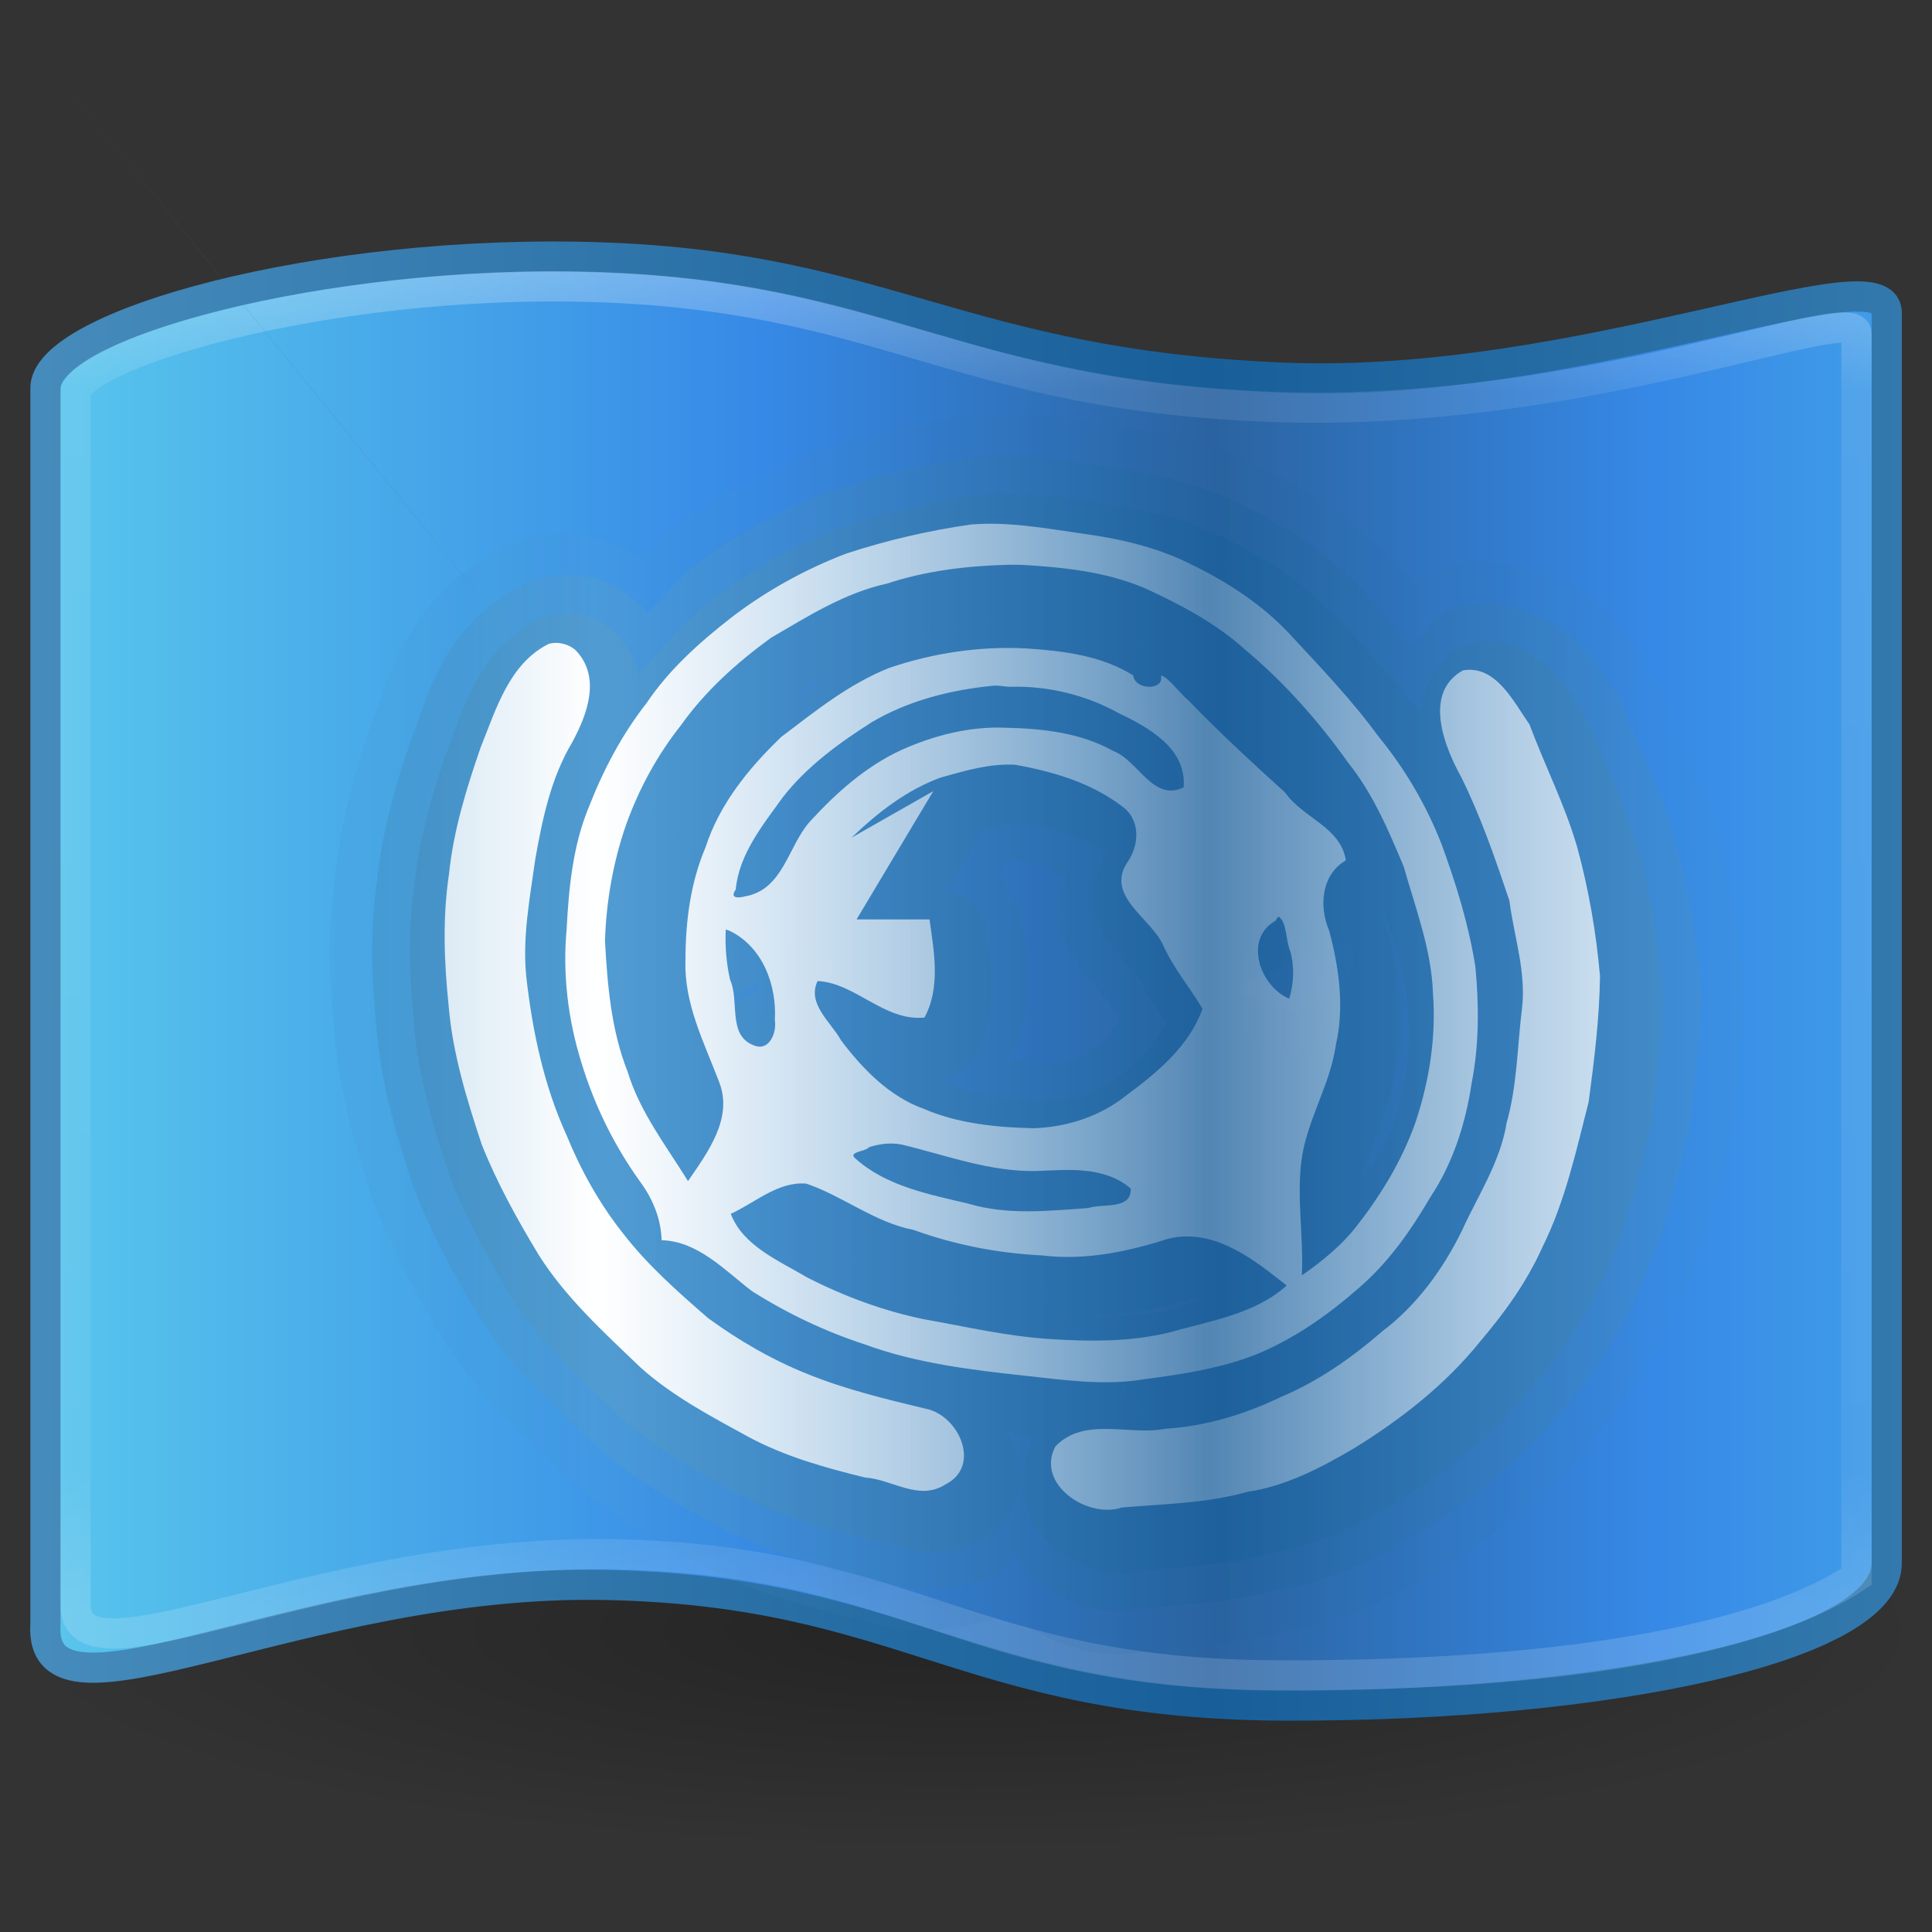 <?xml version="1.0" encoding="UTF-8" standalone="no"?>
<!-- Created with Inkscape (http://www.inkscape.org/) -->

<svg
   xmlns:dc="http://purl.org/dc/elements/1.1/"
   xmlns:cc="http://creativecommons.org/ns#"
   xmlns:rdf="http://www.w3.org/1999/02/22-rdf-syntax-ns#"
   xmlns:svg="http://www.w3.org/2000/svg"
   xmlns="http://www.w3.org/2000/svg"
   xmlns:xlink="http://www.w3.org/1999/xlink"
   xmlns:sodipodi="http://sodipodi.sourceforge.net/DTD/sodipodi-0.dtd"
   xmlns:inkscape="http://www.inkscape.org/namespaces/inkscape"
   width="64"
   height="64"
   id="svg4057"
   version="1.1"
   inkscape:version="0.91 r13725"
   sodipodi:docname="preferences-desktop-locale.svg">
  <rect width="100%" height="100%" fill="#333333" stroke="none"/>
  <defs
     id="defs4059">
    <linearGradient
       inkscape:collect="always"
       xlink:href="#linearGradient4120"
       id="linearGradient3862"
       gradientUnits="userSpaceOnUse"
       spreadMethod="reflect"
       x1="14.851"
       y1="25.002"
       x2="30.055"
       y2="25.002"
       gradientTransform="matrix(1.333,0,0,1.333,0,-16)" />
    <linearGradient
       id="linearGradient4120">
      <stop
         id="stop4122"
         style="stop-color:#ffffff;stop-opacity:1"
         offset="0" />
      <stop
         id="stop4124"
         style="stop-color:#ffffff;stop-opacity:0.235"
         offset="1" />
    </linearGradient>
    <linearGradient
       inkscape:collect="always"
       xlink:href="#linearGradient3707-319-631-407-324-3-8"
       id="linearGradient3927"
       gradientUnits="userSpaceOnUse"
       gradientTransform="translate(0,-4.8555953e-4)"
       spreadMethod="reflect"
       x1="29.967"
       y1="21.024"
       x2="14.851"
       y2="21.024" />
    <linearGradient
       id="linearGradient3707-319-631-407-324-3-8">
      <stop
         offset="0"
         style="stop-color:#185f9a;stop-opacity:1;"
         id="stop3760-7-3" />
      <stop
         offset="1"
         style="stop-color:#599ec9;stop-opacity:1;"
         id="stop3762-8-4" />
    </linearGradient>
    <linearGradient
       y2="21.024"
       x2="14.851"
       y1="21.024"
       x1="29.967"
       spreadMethod="reflect"
       gradientTransform="translate(0,-4.8555953e-4)"
       gradientUnits="userSpaceOnUse"
       id="linearGradient3946"
       xlink:href="#linearGradient3707-319-631-407-324-3-8-3"
       inkscape:collect="always" />
    <linearGradient
       id="linearGradient3707-319-631-407-324-3-8-3">
      <stop
         offset="0"
         style="stop-color:#185f9a;stop-opacity:1;"
         id="stop3760-7-3-6" />
      <stop
         offset="1"
         style="stop-color:#599ec9;stop-opacity:1;"
         id="stop3762-8-4-4" />
    </linearGradient>
    <linearGradient
       y2="21.024"
       x2="14.851"
       y1="21.024"
       x1="29.967"
       spreadMethod="reflect"
       gradientTransform="translate(0,-4.8555953e-4)"
       gradientUnits="userSpaceOnUse"
       id="linearGradient3980"
       xlink:href="#linearGradient3707-319-631-407-324-3-8-3-8"
       inkscape:collect="always" />
    <linearGradient
       id="linearGradient3707-319-631-407-324-3-8-3-8">
      <stop
         offset="0"
         style="stop-color:#185f9a;stop-opacity:1;"
         id="stop3760-7-3-6-1" />
      <stop
         offset="1"
         style="stop-color:#599ec9;stop-opacity:1;"
         id="stop3762-8-4-4-0" />
    </linearGradient>
    <linearGradient
       inkscape:collect="always"
       xlink:href="#linearGradient3875"
       id="linearGradient3865"
       gradientUnits="userSpaceOnUse"
       x1="23.571"
       y1="5.553"
       x2="23.571"
       y2="39.87"
       gradientTransform="matrix(1.372,0,0,1.352,-0.93,-16.617)" />
    <linearGradient
       id="linearGradient3875">
      <stop
         offset="0"
         style="stop-color:#ffffff;stop-opacity:1;"
         id="stop3877" />
      <stop
         id="stop3879"
         style="stop-color:#ffffff;stop-opacity:0.235;"
         offset="0.131" />
      <stop
         offset="0.902"
         style="stop-color:#ffffff;stop-opacity:0.157;"
         id="stop3881" />
      <stop
         offset="1"
         style="stop-color:#ffffff;stop-opacity:0.392;"
         id="stop3883" />
    </linearGradient>
    <linearGradient
       inkscape:collect="always"
       xlink:href="#linearGradient2867-449-88-871-390-598-476-591-434-148-57-177-3-8"
       id="linearGradient3868"
       gradientUnits="userSpaceOnUse"
       gradientTransform="matrix(1.798,0,0,1.78,-10.309,-19.049)"
       spreadMethod="reflect"
       x1="0.365"
       y1="19.599"
       x2="28.06"
       y2="19.599" />
    <linearGradient
       id="linearGradient2867-449-88-871-390-598-476-591-434-148-57-177-3-8">
      <stop
         offset="0"
         style="stop-color:#90dbec;stop-opacity:1;"
         id="stop3750-8-9" />
      <stop
         offset="0.262"
         style="stop-color:#55c1ec;stop-opacity:1;"
         id="stop3752-3-2" />
      <stop
         offset="0.705"
         style="stop-color:#3689e6;stop-opacity:1;"
         id="stop3754-7-2" />
      <stop
         offset="1"
         style="stop-color:#2b63a0;stop-opacity:1;"
         id="stop3756-9-3" />
    </linearGradient>
    <linearGradient
       inkscape:collect="always"
       xlink:href="#linearGradient3707-319-631-407-324-3-8"
       id="linearGradient3870"
       gradientUnits="userSpaceOnUse"
       spreadMethod="reflect"
       x1="30"
       y1="30"
       x2="-11"
       y2="30"
       gradientTransform="matrix(1.355,0,0,1.333,-0.528,-16.152)" />
    <linearGradient
       id="linearGradient8838">
      <stop
         id="stop8840"
         style="stop-color:#000000;stop-opacity:1"
         offset="0" />
      <stop
         id="stop8842"
         style="stop-color:#000000;stop-opacity:0"
         offset="1" />
    </linearGradient>
    <radialGradient
       r="10.625"
       fy="4.625"
       fx="62.625"
       cy="4.625"
       cx="62.625"
       gradientTransform="matrix(3.012,0,0,0.69,-156.612,34.808)"
       gradientUnits="userSpaceOnUse"
       id="radialGradient4055"
       xlink:href="#linearGradient8838"
       inkscape:collect="always" />
  </defs>
  <sodipodi:namedview
     id="base"
     pagecolor="#ffffff"
     bordercolor="#666666"
     borderopacity="1.0"
     inkscape:pageopacity="0.0"
     inkscape:pageshadow="2"
     inkscape:zoom="1"
     inkscape:cx="34.701945"
     inkscape:cy="41.409671"
     inkscape:current-layer="layer1"
     showgrid="false"
     inkscape:grid-bbox="true"
     inkscape:document-units="px"
     inkscape:window-width="1366"
     inkscape:window-height="718"
     inkscape:window-x="0"
     inkscape:window-y="25"
     inkscape:window-maximized="1"
     inkscape:snap-bbox="true"
     inkscape:bbox-paths="true"
     inkscape:bbox-nodes="true"
     inkscape:snap-bbox-edge-midpoints="true"
     inkscape:snap-global="true">
    <inkscape:grid
       type="xygrid"
       id="grid4173" />
  </sodipodi:namedview>
  <g
     id="layer1"
     inkscape:label="Layer 1"
     inkscape:groupmode="layer"
     transform="translate(0,16)">
    <path
       inkscape:connector-curvature="0"
       style="display:inline;overflow:visible;visibility:visible;opacity:0.3;fill:url(#radialGradient4055);fill-opacity:1;fill-rule:evenodd;stroke:none;stroke-width:1;marker:none"
       id="path8836"
       d="m 64,38 c 0,4.05 -14.327,7.333 -32,7.333 C 14.327,45.333 0,42.05 0,38 c 0,-4.05 14.327,-7.333 32,-7.333 17.673,0 32,3.283 32,7.333 l 0,0 z" />
    <path
       inkscape:connector-curvature="0"
       style="fill:url(#linearGradient3868);fill-opacity:1;fill-rule:evenodd;stroke:url(#linearGradient3870);stroke-width:1;stroke-linecap:butt;stroke-linejoin:round;stroke-miterlimit:4;stroke-dasharray:none;stroke-opacity:1"
       id="path4319"
       d="m 1.505,-3.125 c -0.06,-2.097 9.095,-4.679 18.474,-4.346 9.379,0.333 11.883,3.542 22.511,3.982 9.844,0.408 20.069,-4.265 20.01,-2.129 l 0,41.36 c 0.085,2.824 -9.275,4.788 -19.905,4.757 C 31.964,40.469 29.99,36.68 19.979,36.501 9.974,36.321 1.251,41.749 1.505,37.803 l 0,-40.928 z" />
    <path
       inkscape:connector-curvature="0"
       style="opacity:0.4;fill:none;stroke:url(#linearGradient3865);stroke-width:1px;stroke-linecap:butt;stroke-linejoin:miter;stroke-opacity:1"
       id="path5213"
       d="m 2.501,-2.97 c 0.206,-1.368 8.943,-3.957 18.025,-3.488 9.021,0.466 11.448,3.585 21.692,3.939 10.357,0.357 19.326,-3.58 19.282,-2.416 l 0,41.165 c -2.758,1.866 -8.929,3.306 -19.182,3.269 C 32.075,39.463 30.215,35.732 20.526,35.491 10.617,35.245 2.501,40.11 2.501,37.154 Z"
       sodipodi:nodetypes="cssccsssc" />
    <path
       sodipodi:type="inkscape:offset"
       inkscape:radius="3.0319808"
       inkscape:original="M 24.125 13.03125 C 23.073015 13.180997 22.040556 13.417538 21.03125 13.75 C 20.006281 14.141726 19.024969 14.674128 18.15625 15.34375 C 17.372414 15.954698 16.620402 16.638877 16.0625 17.46875 C 15.452657 18.246517 14.982588 19.143219 14.625 20.0625 C 14.225631 21.020453 14.116769 22.066991 14.0625 23.09375 C 13.96066 24.195833 14.109619 25.318443 14.4375 26.375 C 14.757467 27.439355 15.257176 28.441237 15.90625 29.34375 C 16.218169 29.764308 16.424077 30.284983 16.4375 30.8125 C 17.339994 30.83616 18.014716 31.548 18.6875 32.0625 C 19.556669 32.612833 20.489056 33.08653 21.46875 33.40625 C 22.74365 33.875521 24.094763 34.04115 25.4375 34.1875 C 26.425343 34.295011 27.447184 34.448421 28.4375 34.28125 C 29.38658 34.158854 30.325593 34.009849 31.21875 33.65625 C 32.152447 33.266988 32.994233 32.666229 33.75 32 C 34.481881 31.371911 35.047895 30.57775 35.53125 29.75 C 36.098884 28.898141 36.412592 27.912684 36.5625 26.90625 C 36.749167 25.962384 36.749288 24.956956 36.65625 24 C 36.489441 22.958043 36.174896 21.957595 35.8125 20.96875 C 35.43429 19.999745 34.910261 19.084949 34.25 18.28125 C 33.587733 17.371243 32.793983 16.573954 32.03125 15.75 C 31.342976 15.011171 30.467398 14.436305 29.5625 14 C 28.71039 13.572024 27.782881 13.376804 26.84375 13.25 C 25.94613 13.119668 25.034014 12.956218 24.125 13.03125 z M 25 14.03125 C 25.11053 14.02595 25.233167 14.034059 25.34375 14.03125 C 26.38256 14.09064 27.438622 14.185815 28.40625 14.59375 C 29.30684 15.001579 30.200331 15.487338 30.9375 16.15625 C 31.908262 16.970451 32.766344 17.906438 33.5 18.9375 C 34.113334 19.700935 34.498195 20.634147 34.875 21.53125 C 35.167608 22.568082 35.558847 23.598679 35.59375 24.6875 C 35.6745 25.764722 35.525338 26.853207 35.1875 27.875 C 34.866624 28.794153 34.348144 29.637489 33.75 30.40625 C 33.367174 30.914491 32.862552 31.325545 32.34375 31.6875 C 32.38897 30.750999 32.204406 29.80827 32.3125 28.875 C 32.431366 27.861051 33.042598 26.980024 33.1875 25.96875 C 33.4054 25.035184 33.277312 24.04364 33.03125 23.125 C 32.774059 22.524163 32.822805 21.735501 33.4375 21.375 C 33.311243 20.547737 32.374675 20.319287 31.9375 19.6875 C 31.117929 18.946302 30.29861 18.201978 29.53125 17.40625 C 29.311547 17.231016 29.048864 16.839983 28.84375 16.78125 C 28.93693 17.171254 28.185554 17.141175 28.15625 16.78125 C 27.366905 16.285633 26.409287 16.186553 25.5 16.125 C 24.344115 16.062 23.188856 16.221616 22.09375 16.59375 C 21.092201 16.99224 20.253791 17.669611 19.40625 18.3125 C 18.60555 19.084171 17.877302 19.958562 17.53125 21.03125 C 17.149173 21.92571 17.031188 22.913555 17.03125 23.875 C 16.9969 24.944409 17.507309 25.906382 17.875 26.875 C 18.243675 27.782746 17.5842 28.629987 17.09375 29.34375 C 16.550976 28.465026 15.897108 27.625978 15.59375 26.625 C 15.184868 25.596677 15.092599 24.470062 15.03125 23.375 C 15.06121 22.392655 15.238094 21.397436 15.5625 20.46875 C 15.881064 19.579289 16.348882 18.740008 16.9375 18 C 17.542667 17.149114 18.315838 16.456068 19.15625 15.84375 C 20.069162 15.312439 20.985948 14.727254 22.03125 14.5 C 22.990665 14.183034 23.992977 14.05849 25 14.03125 z M 13.625 16 C 12.647263 16.497044 12.31874 17.618587 11.9375 18.5625 C 11.58127 19.588913 11.266592 20.633726 11.15625 21.71875 C 10.993969 22.80362 11.04331 23.912915 11.15625 25 C 11.25524 26.18254 11.597216 27.316626 11.96875 28.4375 C 12.350175 29.395699 12.841859 30.307537 13.375 31.1875 C 14.049352 32.254386 15.003045 33.10076 15.90625 33.96875 C 16.705915 34.687628 17.657362 35.204716 18.59375 35.71875 C 19.497421 36.202494 20.508708 36.47742 21.5 36.71875 C 22.188311 36.76665 22.828484 37.308227 23.5 36.875 C 24.389831 36.413397 23.817894 35.160585 23 35 C 22.016261 34.762708 21.03579 34.536122 20.09375 34.15625 C 19.206444 33.80407 18.364363 33.311473 17.59375 32.75 C 16.83605 32.092756 16.083132 31.423455 15.46875 30.625 C 14.885043 29.886704 14.418353 29.057743 14.0625 28.1875 C 13.506885 26.965991 13.247212 25.640111 13.09375 24.3125 C 12.980635 23.316701 13.176111 22.328276 13.3125 21.34375 C 13.490138 20.343826 13.689679 19.318445 14.21875 18.4375 C 14.59339 17.741318 14.942066 16.818367 14.3125 16.15625 C 14.139743 15.996425 13.855004 15.930116 13.625 16 z M 36.34375 16.65625 C 35.362774 17.207506 35.852835 18.50753 36.28125 19.28125 C 36.773642 20.27246 37.148002 21.328 37.5 22.375 C 37.614647 23.268823 37.924059 24.152769 37.8125 25.0625 C 37.694764 26.007852 37.700761 26.980089 37.4375 27.90625 C 37.282342 28.878226 36.713442 29.70992 36.3125 30.59375 C 35.841055 31.549564 35.198784 32.415515 34.34375 33.0625 C 33.584195 33.719892 32.742889 34.329655 31.8125 34.71875 C 30.911591 35.153591 29.938887 35.43593 28.9375 35.5 C 28.035478 35.675857 26.939408 35.187415 26.21875 35.9375 C 25.723432 36.87598 27.0258 37.754498 27.875 37.46875 C 28.922667 37.37826 29.981643 37.35176 31 37.0625 C 31.95616 36.922264 32.831555 36.453276 33.65625 35.96875 C 34.816746 35.250123 35.921974 34.381135 36.78125 33.3125 C 37.385286 32.60258 37.930415 31.854063 38.3125 31 C 38.883451 29.858839 39.154647 28.603321 39.46875 27.375 C 39.606138 26.337651 39.736975 25.297906 39.75 24.25 C 39.6547 23.171086 39.472431 22.107974 39.1875 21.0625 C 38.88617 20.006955 38.382538 19.026369 38 18 C 37.607945 17.438231 37.160648 16.509801 36.34375 16.65625 z M 24.59375 17.03125 C 24.765464 17.0012 24.95281 17.06118 25.125 17.0625 C 26.045417 17.03987 26.975679 17.275123 27.78125 17.71875 C 28.5272 18.077743 29.492487 18.594422 29.40625 19.5625 C 28.641448 19.927417 28.280177 18.887296 27.65625 18.65625 C 26.843176 18.199761 25.884983 18.114168 24.96875 18.09375 C 24.082047 18.05609 23.212585 18.261786 22.40625 18.625 C 21.529095 19.028071 20.772455 19.699639 20.125 20.40625 C 19.57654 21.014712 19.453619 22.112373 18.5 22.28125 C 18.378135 22.31287 18.110476 22.337802 18.28125 22.09375 C 18.36537 21.209434 18.938414 20.506442 19.4375 19.8125 C 20.033508 19.045417 20.843059 18.455381 21.65625 17.9375 C 22.544693 17.411569 23.572358 17.1358 24.59375 17.03125 z M 25.21875 19 C 26.155407 19.166455 27.107906 19.453101 27.875 20.03125 C 28.359535 20.366084 28.313491 21.00091 28 21.4375 C 27.464843 22.276513 28.614874 22.822995 28.90625 23.5 C 29.158103 24.058833 29.563087 24.535783 29.875 25.0625 C 29.550415 25.987358 28.760667 26.651408 28 27.21875 C 27.346995 27.745883 26.521536 28.003109 25.6875 28.03125 C 24.760629 28.01166 23.795413 27.902601 22.9375 27.53125 C 22.08598 27.223694 21.440182 26.551804 20.90625 25.84375 C 20.660394 25.392684 20.040961 24.94288 20.3125 24.375 C 21.247985 24.41541 21.975015 25.384391 22.96875 25.28125 C 23.373562 24.530623 23.204892 23.646684 23.09375 22.84375 L 21.28125 22.84375 L 23.1875 19.65625 L 21.15625 20.8125 C 21.797615 20.194388 22.534079 19.623088 23.375 19.3125 C 23.981644 19.141893 24.580755 18.965458 25.21875 19 z M 31.75 22.78125 L 31.78125 22.78125 C 31.974951 22.935968 31.948317 23.368437 32.0625 23.625 C 32.169323 24.008693 32.14565 24.432782 32.03125 24.8125 C 31.301226 24.505862 30.891388 23.330177 31.6875 22.875 L 31.75 22.78125 z M 18.03125 23.09375 L 18.125 23.125 C 18.946006 23.521344 19.303555 24.475605 19.25 25.34375 C 19.3038 25.650298 19.110998 26.142498 18.71875 25.96875 C 18.067492 25.714936 18.366915 24.866635 18.125 24.34375 C 18.03445 23.933845 18.011297 23.512834 18.03125 23.09375 z M 22.40625 28.4375 C 23.513487 28.703964 24.628886 29.122847 25.78125 29.09375 C 26.569211 29.05943 27.449656 28.973407 28.09375 29.53125 C 28.11642 30.06894 27.377238 29.880386 27.03125 30 C 26.04257 30.07071 25.028463 30.195428 24.0625 29.90625 C 23.084606 29.671979 22.021354 29.475847 21.25 28.78125 C 21.052323 28.614214 21.522924 28.610214 21.59375 28.5 C 21.857223 28.42003 22.134007 28.38167 22.40625 28.4375 z M 20.03125 29.40625 C 20.948951 29.719643 21.721828 30.375316 22.6875 30.5625 C 23.716485 30.93365 24.814173 31.134652 25.90625 31.1875 C 26.97049 31.317233 28.025911 31.103925 29.03125 30.78125 C 30.10402 30.514903 31.050457 31.215606 31.84375 31.84375 L 31.96875 31.9375 C 31.185003 32.645336 30.079808 32.813719 29.09375 33.09375 C 28.108638 33.342705 27.070474 33.346788 26.0625 33.28125 C 25.009714 33.21305 23.97398 32.965294 22.9375 32.78125 C 21.931864 32.573295 20.975908 32.216713 20.0625 31.75 C 19.366603 31.335408 18.461525 30.956825 18.15625 30.15625 C 18.739588 29.897778 19.326397 29.345821 20.03125 29.40625 z "
       style="color:#000000;font-style:normal;font-variant:normal;font-weight:normal;font-stretch:normal;font-size:medium;line-height:normal;font-family:'Andale Mono';-inkscape-font-specification:'Andale Mono';text-indent:0;text-align:start;text-decoration:none;text-decoration-line:none;letter-spacing:normal;word-spacing:normal;text-transform:none;direction:ltr;block-progression:tb;writing-mode:lr-tb;text-anchor:start;display:inline;overflow:visible;visibility:visible;opacity:0.1;fill:url(#linearGradient3980);fill-opacity:1;stroke:none;stroke-width:1;marker:none;enable-background:accumulate"
       id="path3925-3-9"
       d="m 23.875,10.01 a 3.032,3.032 0 0 0 -0.178,0.02 c -1.219,0.174 -2.428,0.451 -3.615,0.842 a 3.032,3.032 0 0 0 -0.133,0.047 c -1.278,0.488 -2.517,1.154 -3.645,2.023 a 3.032,3.032 0 0 0 -0.012,0.012 c -0.194,0.151 -0.386,0.435 -0.586,0.604 -0.895,-0.573 -1.832,-0.801 -2.963,-0.457 a 3.032,3.032 0 0 0 -0.492,0.197 c -2.376,1.208 -2.83,3.399 -3.125,4.131 a 3.032,3.032 0 0 0 -0.055,0.141 c -0.377,1.086 -0.759,2.34 -0.914,3.773 -0.204,1.43 -0.139,2.757 -0.018,3.936 0.137,1.588 0.563,2.947 0.949,4.113 a 3.032,3.032 0 0 0 0.062,0.168 c 0.468,1.176 1.043,2.232 1.629,3.199 a 3.032,3.032 0 0 0 0.031,0.049 c 0.977,1.546 2.148,2.536 2.992,3.348 a 3.032,3.032 0 0 0 0.074,0.068 c 1.151,1.035 2.327,1.644 3.256,2.154 a 3.032,3.032 0 0 0 0.027,0.016 c 1.312,0.702 2.576,1.017 3.621,1.271 a 3.032,3.032 0 0 0 0.506,0.08 c -0.38,-0.026 -0.216,-0.01 0.443,0.164 0.585,0.155 1.864,0.163 2.979,-0.35 1.094,0.865 2.412,1.362 4.131,0.783 l -0.705,0.148 c 0.875,-0.076 2.098,-0.121 3.498,-0.484 1.54,-0.271 2.701,-0.921 3.557,-1.424 a 3.032,3.032 0 0 0 0.061,-0.035 c 1.345,-0.833 2.71,-1.886 3.855,-3.297 0.684,-0.806 1.395,-1.766 1.938,-2.957 0.77,-1.566 1.071,-3.03 1.361,-4.166 a 3.032,3.032 0 0 0 0.068,-0.354 c 0.139,-1.05 0.291,-2.211 0.307,-3.486 a 3.032,3.032 0 0 0 -0.012,-0.305 c -0.11,-1.243 -0.32,-2.485 -0.656,-3.717 a 3.032,3.032 0 0 0 -0.01,-0.035 c -0.41,-1.436 -0.963,-2.487 -1.262,-3.289 a 3.032,3.032 0 0 0 -0.355,-0.676 c -0.057,-0.082 -0.315,-0.6 -0.93,-1.264 -0.615,-0.664 -2.15,-1.617 -3.748,-1.33 a 3.032,3.032 0 0 0 -0.949,0.342 c -0.074,0.042 -0.088,0.141 -0.158,0.188 -0.14,-0.148 -0.315,-0.371 -0.445,-0.512 A 3.032,3.032 0 0 0 34.25,13.684 C 33.228,12.587 32.046,11.839 30.898,11.283 29.601,10.637 28.335,10.394 27.258,10.248 26.429,10.127 25.3,9.892 23.875,10.01 Z m -10.199,5.588 c -0.028,0.036 -0.035,0.076 -0.062,0.111 -0.02,0.029 -0.046,0.038 -0.066,0.068 l 0.129,-0.18 z m 22.918,0.76 0.107,0.141 c -0.026,-0.036 -0.05,-0.052 -0.076,-0.088 -0.013,-0.016 -0.018,-0.037 -0.031,-0.053 z m -24.768,2.539 c -0.004,0.01 -0.002,0.017 -0.006,0.027 -0.005,0.013 -0.016,0.026 -0.021,0.039 l 0.027,-0.066 z m 20.188,3.684 c 0.294,1.03 0.536,1.82 0.549,2.205 a 3.032,3.032 0 0 0 0.008,0.129 c 0.012,0.159 -0.06,0.33 -0.064,0.494 l -0.744,0.398 -1.873,-0.656 c -0.46,-0.367 -0.637,-0.659 -0.752,-0.898 -0.007,-0.112 -0.028,-0.247 -0.008,-0.314 l 2.885,-1.357 z m -20.971,0.234 c -0.002,0.018 0.007,0.033 0.006,0.051 -0.001,0.019 -0.013,0.049 -0.014,0.068 l 0.008,-0.119 z m 9.834,0.256 0.08,0.238 -0.023,0.018 c -0.054,-0.151 0.025,-0.079 -0.057,-0.256 z m -2.756,0.076 c 0.626,-0.165 1.323,-0.126 1.756,0.049 0.201,0.09 0.346,0.306 0.545,0.48 l -2.072,1.42 c -0.12,-0.438 -0.218,-0.975 -0.268,-1.736 0.003,-0.073 0.033,-0.14 0.039,-0.213 z m 2.998,0.004 c -0.022,0.063 -0.028,0.122 -0.053,0.176 4.6e-5,-0.012 -0.002,-0.017 -0.002,-0.029 a 3.032,3.032 0 0 0 0.055,-0.146 z m -0.121,0.279 0.002,0.006 c -0.011,0.02 -0.02,0.034 -0.031,0.053 a 3.032,3.032 0 0 0 0.029,-0.059 z m 7.98,0.328 c 8.69e-4,0.004 0.114,0.34 0.133,0.461 -0.129,-0.283 -0.134,-0.467 -0.133,-0.461 z m 0.16,0.562 c 0.036,0.176 -0.017,0.153 0.154,0.537 L 29.143,24.438 c -0.019,-0.067 0.004,-0.068 -0.004,-0.117 z m -3.002,0.414 a 3.032,3.032 0 0 0 0.006,0.012 c 0.014,0.03 0.018,0.023 0.031,0.053 a 3.032,3.032 0 0 0 -0.012,0.01 c -0.017,-0.039 -0.002,-0.013 -0.025,-0.068 1.67e-4,-0.002 -1.66e-4,-0.004 0,-0.006 z m -14.604,2.514 c 0.001,0.005 0.004,0.009 0.006,0.014 0.001,0.004 8.14e-4,0.008 0.002,0.012 l -0.008,-0.025 z m 28.027,0.105 -0.023,0.141 c 0.004,-0.019 -0.002,-0.034 0.002,-0.053 0.004,-0.029 0.017,-0.059 0.021,-0.088 z m -1.41,3.926 -0.096,0.152 c 0.019,-0.028 0.025,-0.058 0.043,-0.086 0.013,-0.022 0.04,-0.045 0.053,-0.066 z m -2.395,2.996 -0.031,0.025 c 0.004,-0.003 0.004,-0.008 0.008,-0.012 0.006,-0.005 0.017,-0.008 0.023,-0.014 z m -15.334,1.977 c 0.018,0.007 0.031,0.003 0.049,0.01 0.021,0.007 0.036,0.021 0.057,0.027 l -0.105,-0.037 z m 8.482,1.02 c 0.016,-0.003 0.021,0.003 0.037,0 l -0.115,0.018 c 0.022,-0.003 0.056,-0.015 0.078,-0.018 z m -3.76,2.15 -0.248,0.145 c 0.049,-0.025 0.086,-0.081 0.135,-0.109 0.036,-0.021 0.078,-0.012 0.113,-0.035 z"
       transform="matrix(1.347,0,0,1.342,0.12,-15.681)" />
    <path
       sodipodi:type="inkscape:offset"
       inkscape:radius="1.99158"
       inkscape:original="M 24.125 13.03125 C 23.073015 13.180997 22.040556 13.417538 21.03125 13.75 C 20.006281 14.141726 19.024969 14.674128 18.15625 15.34375 C 17.372414 15.954698 16.620402 16.638877 16.0625 17.46875 C 15.452657 18.246517 14.982588 19.143219 14.625 20.0625 C 14.225631 21.020453 14.116769 22.066991 14.0625 23.09375 C 13.96066 24.195833 14.109619 25.318443 14.4375 26.375 C 14.757467 27.439355 15.257176 28.441237 15.90625 29.34375 C 16.218169 29.764308 16.424077 30.284983 16.4375 30.8125 C 17.339994 30.83616 18.014716 31.548 18.6875 32.0625 C 19.556669 32.612833 20.489056 33.08653 21.46875 33.40625 C 22.74365 33.875521 24.094763 34.04115 25.4375 34.1875 C 26.425343 34.295011 27.447184 34.448421 28.4375 34.28125 C 29.38658 34.158854 30.325593 34.009849 31.21875 33.65625 C 32.152447 33.266988 32.994233 32.666229 33.75 32 C 34.481881 31.371911 35.047895 30.57775 35.53125 29.75 C 36.098884 28.898141 36.412592 27.912684 36.5625 26.90625 C 36.749167 25.962384 36.749288 24.956956 36.65625 24 C 36.489441 22.958043 36.174896 21.957595 35.8125 20.96875 C 35.43429 19.999745 34.910261 19.084949 34.25 18.28125 C 33.587733 17.371243 32.793983 16.573954 32.03125 15.75 C 31.342976 15.011171 30.467398 14.436305 29.5625 14 C 28.71039 13.572024 27.782881 13.376804 26.84375 13.25 C 25.94613 13.119668 25.034014 12.956218 24.125 13.03125 z M 25 14.03125 C 25.11053 14.02595 25.233167 14.034059 25.34375 14.03125 C 26.38256 14.09064 27.438622 14.185815 28.40625 14.59375 C 29.30684 15.001579 30.200331 15.487338 30.9375 16.15625 C 31.908262 16.970451 32.766344 17.906438 33.5 18.9375 C 34.113334 19.700935 34.498195 20.634147 34.875 21.53125 C 35.167608 22.568082 35.558847 23.598679 35.59375 24.6875 C 35.6745 25.764722 35.525338 26.853207 35.1875 27.875 C 34.866624 28.794153 34.348144 29.637489 33.75 30.40625 C 33.367174 30.914491 32.862552 31.325545 32.34375 31.6875 C 32.38897 30.750999 32.204406 29.80827 32.3125 28.875 C 32.431366 27.861051 33.042598 26.980024 33.1875 25.96875 C 33.4054 25.035184 33.277312 24.04364 33.03125 23.125 C 32.774059 22.524163 32.822805 21.735501 33.4375 21.375 C 33.311243 20.547737 32.374675 20.319287 31.9375 19.6875 C 31.117929 18.946302 30.29861 18.201978 29.53125 17.40625 C 29.311547 17.231016 29.048864 16.839983 28.84375 16.78125 C 28.93693 17.171254 28.185554 17.141175 28.15625 16.78125 C 27.366905 16.285633 26.409287 16.186553 25.5 16.125 C 24.344115 16.062 23.188856 16.221616 22.09375 16.59375 C 21.092201 16.99224 20.253791 17.669611 19.40625 18.3125 C 18.60555 19.084171 17.877302 19.958562 17.53125 21.03125 C 17.149173 21.92571 17.031188 22.913555 17.03125 23.875 C 16.9969 24.944409 17.507309 25.906382 17.875 26.875 C 18.243675 27.782746 17.5842 28.629987 17.09375 29.34375 C 16.550976 28.465026 15.897108 27.625978 15.59375 26.625 C 15.184868 25.596677 15.092599 24.470062 15.03125 23.375 C 15.06121 22.392655 15.238094 21.397436 15.5625 20.46875 C 15.881064 19.579289 16.348882 18.740008 16.9375 18 C 17.542667 17.149114 18.315838 16.456068 19.15625 15.84375 C 20.069162 15.312439 20.985948 14.727254 22.03125 14.5 C 22.990665 14.183034 23.992977 14.05849 25 14.03125 z M 13.625 16 C 12.647263 16.497044 12.31874 17.618587 11.9375 18.5625 C 11.58127 19.588913 11.266592 20.633726 11.15625 21.71875 C 10.993969 22.80362 11.04331 23.912915 11.15625 25 C 11.25524 26.18254 11.597216 27.316626 11.96875 28.4375 C 12.350175 29.395699 12.841859 30.307537 13.375 31.1875 C 14.049352 32.254386 15.003045 33.10076 15.90625 33.96875 C 16.705915 34.687628 17.657362 35.204716 18.59375 35.71875 C 19.497421 36.202494 20.508708 36.47742 21.5 36.71875 C 22.188311 36.76665 22.828484 37.308227 23.5 36.875 C 24.389831 36.413397 23.817894 35.160585 23 35 C 22.016261 34.762708 21.03579 34.536122 20.09375 34.15625 C 19.206444 33.80407 18.364363 33.311473 17.59375 32.75 C 16.83605 32.092756 16.083132 31.423455 15.46875 30.625 C 14.885043 29.886704 14.418353 29.057743 14.0625 28.1875 C 13.506885 26.965991 13.247212 25.640111 13.09375 24.3125 C 12.980635 23.316701 13.176111 22.328276 13.3125 21.34375 C 13.490138 20.343826 13.689679 19.318445 14.21875 18.4375 C 14.59339 17.741318 14.942066 16.818367 14.3125 16.15625 C 14.139743 15.996425 13.855004 15.930116 13.625 16 z M 36.34375 16.65625 C 35.362774 17.207506 35.852835 18.50753 36.28125 19.28125 C 36.773642 20.27246 37.148002 21.328 37.5 22.375 C 37.614647 23.268823 37.924059 24.152769 37.8125 25.0625 C 37.694764 26.007852 37.700761 26.980089 37.4375 27.90625 C 37.282342 28.878226 36.713442 29.70992 36.3125 30.59375 C 35.841055 31.549564 35.198784 32.415515 34.34375 33.0625 C 33.584195 33.719892 32.742889 34.329655 31.8125 34.71875 C 30.911591 35.153591 29.938887 35.43593 28.9375 35.5 C 28.035478 35.675857 26.939408 35.187415 26.21875 35.9375 C 25.723432 36.87598 27.0258 37.754498 27.875 37.46875 C 28.922667 37.37826 29.981643 37.35176 31 37.0625 C 31.95616 36.922264 32.831555 36.453276 33.65625 35.96875 C 34.816746 35.250123 35.921974 34.381135 36.78125 33.3125 C 37.385286 32.60258 37.930415 31.854063 38.3125 31 C 38.883451 29.858839 39.154647 28.603321 39.46875 27.375 C 39.606138 26.337651 39.736975 25.297906 39.75 24.25 C 39.6547 23.171086 39.472431 22.107974 39.1875 21.0625 C 38.88617 20.006955 38.382538 19.026369 38 18 C 37.607945 17.438231 37.160648 16.509801 36.34375 16.65625 z M 24.59375 17.03125 C 24.765464 17.0012 24.95281 17.06118 25.125 17.0625 C 26.045417 17.03987 26.975679 17.275123 27.78125 17.71875 C 28.5272 18.077743 29.492487 18.594422 29.40625 19.5625 C 28.641448 19.927417 28.280177 18.887296 27.65625 18.65625 C 26.843176 18.199761 25.884983 18.114168 24.96875 18.09375 C 24.082047 18.05609 23.212585 18.261786 22.40625 18.625 C 21.529095 19.028071 20.772455 19.699639 20.125 20.40625 C 19.57654 21.014712 19.453619 22.112373 18.5 22.28125 C 18.378135 22.31287 18.110476 22.337802 18.28125 22.09375 C 18.36537 21.209434 18.938414 20.506442 19.4375 19.8125 C 20.033508 19.045417 20.843059 18.455381 21.65625 17.9375 C 22.544693 17.411569 23.572358 17.1358 24.59375 17.03125 z M 25.21875 19 C 26.155407 19.166455 27.107906 19.453101 27.875 20.03125 C 28.359535 20.366084 28.313491 21.00091 28 21.4375 C 27.464843 22.276513 28.614874 22.822995 28.90625 23.5 C 29.158103 24.058833 29.563087 24.535783 29.875 25.0625 C 29.550415 25.987358 28.760667 26.651408 28 27.21875 C 27.346995 27.745883 26.521536 28.003109 25.6875 28.03125 C 24.760629 28.01166 23.795413 27.902601 22.9375 27.53125 C 22.08598 27.223694 21.440182 26.551804 20.90625 25.84375 C 20.660394 25.392684 20.040961 24.94288 20.3125 24.375 C 21.247985 24.41541 21.975015 25.384391 22.96875 25.28125 C 23.373562 24.530623 23.204892 23.646684 23.09375 22.84375 L 21.28125 22.84375 L 23.1875 19.65625 L 21.15625 20.8125 C 21.797615 20.194388 22.534079 19.623088 23.375 19.3125 C 23.981644 19.141893 24.580755 18.965458 25.21875 19 z M 31.75 22.78125 L 31.78125 22.78125 C 31.974951 22.935968 31.948317 23.368437 32.0625 23.625 C 32.169323 24.008693 32.14565 24.432782 32.03125 24.8125 C 31.301226 24.505862 30.891388 23.330177 31.6875 22.875 L 31.75 22.78125 z M 18.03125 23.09375 L 18.125 23.125 C 18.946006 23.521344 19.303555 24.475605 19.25 25.34375 C 19.3038 25.650298 19.110998 26.142498 18.71875 25.96875 C 18.067492 25.714936 18.366915 24.866635 18.125 24.34375 C 18.03445 23.933845 18.011297 23.512834 18.03125 23.09375 z M 22.40625 28.4375 C 23.513487 28.703964 24.628886 29.122847 25.78125 29.09375 C 26.569211 29.05943 27.449656 28.973407 28.09375 29.53125 C 28.11642 30.06894 27.377238 29.880386 27.03125 30 C 26.04257 30.07071 25.028463 30.195428 24.0625 29.90625 C 23.084606 29.671979 22.021354 29.475847 21.25 28.78125 C 21.052323 28.614214 21.522924 28.610214 21.59375 28.5 C 21.857223 28.42003 22.134007 28.38167 22.40625 28.4375 z M 20.03125 29.40625 C 20.948951 29.719643 21.721828 30.375316 22.6875 30.5625 C 23.716485 30.93365 24.814173 31.134652 25.90625 31.1875 C 26.97049 31.317233 28.025911 31.103925 29.03125 30.78125 C 30.10402 30.514903 31.050457 31.215606 31.84375 31.84375 L 31.96875 31.9375 C 31.185003 32.645336 30.079808 32.813719 29.09375 33.09375 C 28.108638 33.342705 27.070474 33.346788 26.0625 33.28125 C 25.009714 33.21305 23.97398 32.965294 22.9375 32.78125 C 21.931864 32.573295 20.975908 32.216713 20.0625 31.75 C 19.366603 31.335408 18.461525 30.956825 18.15625 30.15625 C 18.739588 29.897778 19.326397 29.345821 20.03125 29.40625 z "
       style="color:#000000;font-style:normal;font-variant:normal;font-weight:normal;font-stretch:normal;font-size:medium;line-height:normal;font-family:'Andale Mono';-inkscape-font-specification:'Andale Mono';text-indent:0;text-align:start;text-decoration:none;text-decoration-line:none;letter-spacing:normal;word-spacing:normal;text-transform:none;direction:ltr;block-progression:tb;writing-mode:lr-tb;text-anchor:start;display:inline;overflow:visible;visibility:visible;opacity:0.35;fill:url(#linearGradient3946);fill-opacity:1;stroke:none;stroke-width:1;marker:none;enable-background:accumulate"
       id="path3925-3"
       d="m 23.961,11.047 a 1.992,1.992 0 0 0 -0.117,0.012 c -1.162,0.165 -2.31,0.43 -3.436,0.801 a 1.992,1.992 0 0 0 -0.088,0.031 c -1.191,0.455 -2.342,1.074 -3.381,1.875 a 1.992,1.992 0 0 0 -0.008,0.008 c -0.38,0.296 -0.727,0.773 -1.107,1.135 -0.032,-0.038 -0.034,-0.089 -0.068,-0.125 a 1.992,1.992 0 0 0 -0.092,-0.088 C 14.892,13.981 14.05,13.789 13.047,14.094 a 1.992,1.992 0 0 0 -0.324,0.131 c -1.896,0.964 -2.306,2.787 -2.631,3.592 a 1.992,1.992 0 0 0 -0.035,0.094 C 9.687,18.975 9.328,20.156 9.188,21.471 c -0.19,1.314 -0.13,2.566 -0.012,3.713 0.124,1.449 0.521,2.731 0.902,3.881 a 1.992,1.992 0 0 0 0.041,0.109 c 0.438,1.101 0.985,2.108 1.553,3.045 a 1.992,1.992 0 0 0 0.02,0.033 c 0.873,1.382 1.969,2.321 2.834,3.152 a 1.992,1.992 0 0 0 0.049,0.045 c 1.031,0.927 2.129,1.504 3.061,2.016 a 1.992,1.992 0 0 0 0.02,0.01 c 1.172,0.627 2.348,0.93 3.375,1.18 a 1.992,1.992 0 0 0 0.332,0.051 c -0.132,-0.009 0.09,0.053 0.637,0.197 0.525,0.139 1.593,0.188 2.471,-0.318 0.18,-0.101 0.245,-0.329 0.404,-0.473 0.151,0.184 0.242,0.457 0.412,0.596 0.855,0.696 1.924,1.086 3.225,0.648 l -0.463,0.098 c 0.917,-0.079 2.064,-0.124 3.318,-0.449 1.368,-0.221 2.449,-0.818 3.301,-1.318 a 1.992,1.992 0 0 0 0.039,-0.023 c 1.285,-0.796 2.564,-1.789 3.613,-3.088 0.653,-0.77 1.303,-1.654 1.789,-2.727 0.703,-1.422 0.993,-2.812 1.291,-3.979 a 1.992,1.992 0 0 0 0.045,-0.232 c 0.139,-1.046 0.284,-2.164 0.299,-3.361 a 1.992,1.992 0 0 0 -0.008,-0.201 c -0.105,-1.186 -0.307,-2.367 -0.625,-3.535 a 1.992,1.992 0 0 0 -0.006,-0.023 c -0.373,-1.306 -0.911,-2.332 -1.238,-3.211 a 1.992,1.992 0 0 0 -0.232,-0.445 c -0.105,-0.15 -0.346,-0.617 -0.84,-1.15 -0.494,-0.534 -1.611,-1.227 -2.801,-1.014 a 1.992,1.992 0 0 0 -0.625,0.225 c -0.331,0.186 -0.478,0.533 -0.701,0.822 -0.4,-0.441 -0.812,-0.955 -1.174,-1.346 a 1.992,1.992 0 0 0 -0.004,-0.004 c -0.908,-0.974 -1.984,-1.661 -3.049,-2.176 -1.143,-0.57 -2.291,-0.798 -3.318,-0.938 -0.852,-0.124 -1.91,-0.336 -3.16,-0.232 z m 1.053,5.057 0.039,0 c -0.004,-1.79e-4 -0.007,0.002 -0.012,0.002 -0.008,-1.87e-4 -0.019,-0.002 -0.027,-0.002 z m -10.518,0.137 c -0.017,0.021 -0.021,0.047 -0.037,0.068 -0.014,0.021 -0.035,0.028 -0.049,0.049 l 0.086,-0.117 z m 21.293,0.777 0.07,0.092 c -0.017,-0.023 -0.034,-0.036 -0.051,-0.059 -0.008,-0.01 -0.011,-0.023 -0.02,-0.033 z m -23.002,2.279 c -0.003,0.006 -0.001,0.011 -0.004,0.018 -0.003,0.009 -0.01,0.017 -0.014,0.025 l 0.018,-0.043 z m 2.912,0.951 c -0.011,0.027 -0.003,0.051 -0.014,0.078 -0.007,0.02 -0.021,0.033 -0.027,0.053 0.008,-0.026 0.015,-0.058 0.023,-0.084 l 0.018,-0.047 z m 9.305,0.762 c 0.467,0.094 0.784,0.251 1.113,0.406 -0.067,0.354 -0.259,0.687 -0.193,1.006 0.134,0.651 0.433,1.059 0.654,1.34 0.442,0.561 0.652,0.882 0.498,0.525 a 1.992,1.992 0 0 0 0.014,0.031 c 0.144,0.32 0.236,0.391 0.381,0.625 -0.202,0.224 -0.276,0.392 -0.662,0.68 A 1.992,1.992 0 0 0 26.75,25.67 c -0.253,0.204 -0.642,0.336 -1.092,0.359 -0.338,-0.01 -0.559,-0.1 -0.854,-0.145 0.589,-1.384 0.354,-2.644 0.262,-3.314 a 1.992,1.992 0 0 0 -0.602,-1.17 l 0.191,-0.32 c 0.1,-0.017 0.279,-0.069 0.348,-0.07 z m -12.924,1.9 c -9.39e-4,0.01 0.005,0.019 0.004,0.029 -7.85e-4,0.015 -0.009,0.034 -0.01,0.049 l 0.006,-0.078 z m 20.723,0.066 c 0.35,0.147 0.366,0.233 0.42,0.455 0.034,0.14 -0.188,0.449 -0.344,0.738 l -1.117,0.598 -1.223,-0.43 c -0.184,-0.147 -0.071,-0.111 -0.154,-0.223 l 2.418,-1.139 z m -14.512,1.141 c 0.126,-0.046 0.227,0.022 0.361,0.01 l -1.213,0.83 c 0.034,-0.065 -0.014,-0.118 0.041,-0.203 0.127,-0.196 0.38,-0.479 0.811,-0.637 z m 11.889,0.096 c 0.034,0.105 -6.24e-4,0.081 0.062,0.223 l -0.076,-0.217 0.014,-0.006 z m 4.979,2.039 -0.031,0.17 c 0.007,-0.031 -7.71e-4,-0.057 0.006,-0.088 0.007,-0.046 0.019,-0.035 0.025,-0.082 z m -22.629,0.697 c 0.001,0.004 0.005,0.006 0.006,0.01 5.64e-4,0.002 -5.64e-4,0.004 0,0.006 l -0.006,-0.016 z m 26.004,0.25 -0.018,0.094 c 0.004,-0.018 -0.001,-0.033 0.002,-0.051 0.002,-0.014 0.013,-0.029 0.016,-0.043 z m -1.281,3.555 -0.062,0.1 c 0.008,-0.012 0.005,-0.027 0.014,-0.039 0.012,-0.021 0.037,-0.04 0.049,-0.061 z m -15.24,1.682 c 0.047,0.017 0.097,0.013 0.145,0.029 0.062,0.014 0.088,0.04 0.152,0.053 l -0.297,-0.082 z m 3.732,0.727 c 0.022,0.001 0.044,0.013 0.066,0.014 l -0.145,-0.012 c 0.027,0.003 0.051,-0.005 0.078,-0.002 z m 9.322,0.332 -0.02,0.018 c 0.004,-0.003 0.004,-0.007 0.008,-0.01 0.003,-0.003 0.008,-0.005 0.012,-0.008 z m -14.285,1.781 c 0.013,0.005 0.024,0.003 0.037,0.008 0.012,0.004 0.021,0.012 0.033,0.016 l -0.07,-0.023 z m 7.963,0.969 c 0.01,-0.002 0.015,0.002 0.025,0 l -0.078,0.012 c 0.016,-0.002 0.037,-0.01 0.053,-0.012 z"
       transform="matrix(1.347,0,0,1.342,0.12,-15.681)" />
    <path
       sodipodi:type="inkscape:offset"
       inkscape:radius="1.0607735"
       inkscape:original="M 24.125 13.03125 C 23.073015 13.180997 22.040556 13.417538 21.03125 13.75 C 20.006281 14.141726 19.024969 14.674128 18.15625 15.34375 C 17.372414 15.954698 16.620402 16.638877 16.0625 17.46875 C 15.452657 18.246517 14.982588 19.143219 14.625 20.0625 C 14.225631 21.020453 14.116769 22.066991 14.0625 23.09375 C 13.96066 24.195833 14.109619 25.318443 14.4375 26.375 C 14.757467 27.439355 15.257176 28.441237 15.90625 29.34375 C 16.218169 29.764308 16.424077 30.284983 16.4375 30.8125 C 17.339994 30.83616 18.014716 31.548 18.6875 32.0625 C 19.556669 32.612833 20.489056 33.08653 21.46875 33.40625 C 22.74365 33.875521 24.094763 34.04115 25.4375 34.1875 C 26.425343 34.295011 27.447184 34.448421 28.4375 34.28125 C 29.38658 34.158854 30.325593 34.009849 31.21875 33.65625 C 32.152447 33.266988 32.994233 32.666229 33.75 32 C 34.481881 31.371911 35.047895 30.57775 35.53125 29.75 C 36.098884 28.898141 36.412592 27.912684 36.5625 26.90625 C 36.749167 25.962384 36.749288 24.956956 36.65625 24 C 36.489441 22.958043 36.174896 21.957595 35.8125 20.96875 C 35.43429 19.999745 34.910261 19.084949 34.25 18.28125 C 33.587733 17.371243 32.793983 16.573954 32.03125 15.75 C 31.342976 15.011171 30.467398 14.436305 29.5625 14 C 28.71039 13.572024 27.782881 13.376804 26.84375 13.25 C 25.94613 13.119668 25.034014 12.956218 24.125 13.03125 z M 25 14.03125 C 25.11053 14.02595 25.233167 14.034059 25.34375 14.03125 C 26.38256 14.09064 27.438622 14.185815 28.40625 14.59375 C 29.30684 15.001579 30.200331 15.487338 30.9375 16.15625 C 31.908262 16.970451 32.766344 17.906438 33.5 18.9375 C 34.113334 19.700935 34.498195 20.634147 34.875 21.53125 C 35.167608 22.568082 35.558847 23.598679 35.59375 24.6875 C 35.6745 25.764722 35.525338 26.853207 35.1875 27.875 C 34.866624 28.794153 34.348144 29.637489 33.75 30.40625 C 33.367174 30.914491 32.862552 31.325545 32.34375 31.6875 C 32.38897 30.750999 32.204406 29.80827 32.3125 28.875 C 32.431366 27.861051 33.042598 26.980024 33.1875 25.96875 C 33.4054 25.035184 33.277312 24.04364 33.03125 23.125 C 32.774059 22.524163 32.822805 21.735501 33.4375 21.375 C 33.311243 20.547737 32.374675 20.319287 31.9375 19.6875 C 31.117929 18.946302 30.29861 18.201978 29.53125 17.40625 C 29.311547 17.231016 29.048864 16.839983 28.84375 16.78125 C 28.93693 17.171254 28.185554 17.141175 28.15625 16.78125 C 27.366905 16.285633 26.409287 16.186553 25.5 16.125 C 24.344115 16.062 23.188856 16.221616 22.09375 16.59375 C 21.092201 16.99224 20.253791 17.669611 19.40625 18.3125 C 18.60555 19.084171 17.877302 19.958562 17.53125 21.03125 C 17.149173 21.92571 17.031188 22.913555 17.03125 23.875 C 16.9969 24.944409 17.507309 25.906382 17.875 26.875 C 18.243675 27.782746 17.5842 28.629987 17.09375 29.34375 C 16.550976 28.465026 15.897108 27.625978 15.59375 26.625 C 15.184868 25.596677 15.092599 24.470062 15.03125 23.375 C 15.06121 22.392655 15.238094 21.397436 15.5625 20.46875 C 15.881064 19.579289 16.348882 18.740008 16.9375 18 C 17.542667 17.149114 18.315838 16.456068 19.15625 15.84375 C 20.069162 15.312439 20.985948 14.727254 22.03125 14.5 C 22.990665 14.183034 23.992977 14.05849 25 14.03125 z M 13.625 16 C 12.647263 16.497044 12.31874 17.618587 11.9375 18.5625 C 11.58127 19.588913 11.266592 20.633726 11.15625 21.71875 C 10.993969 22.80362 11.04331 23.912915 11.15625 25 C 11.25524 26.18254 11.597216 27.316626 11.96875 28.4375 C 12.350175 29.395699 12.841859 30.307537 13.375 31.1875 C 14.049352 32.254386 15.003045 33.10076 15.90625 33.96875 C 16.705915 34.687628 17.657362 35.204716 18.59375 35.71875 C 19.497421 36.202494 20.508708 36.47742 21.5 36.71875 C 22.188311 36.76665 22.828484 37.308227 23.5 36.875 C 24.389831 36.413397 23.817894 35.160585 23 35 C 22.016261 34.762708 21.03579 34.536122 20.09375 34.15625 C 19.206444 33.80407 18.364363 33.311473 17.59375 32.75 C 16.83605 32.092756 16.083132 31.423455 15.46875 30.625 C 14.885043 29.886704 14.418353 29.057743 14.0625 28.1875 C 13.506885 26.965991 13.247212 25.640111 13.09375 24.3125 C 12.980635 23.316701 13.176111 22.328276 13.3125 21.34375 C 13.490138 20.343826 13.689679 19.318445 14.21875 18.4375 C 14.59339 17.741318 14.942066 16.818367 14.3125 16.15625 C 14.139743 15.996425 13.855004 15.930116 13.625 16 z M 36.34375 16.65625 C 35.362774 17.207506 35.852835 18.50753 36.28125 19.28125 C 36.773642 20.27246 37.148002 21.328 37.5 22.375 C 37.614647 23.268823 37.924059 24.152769 37.8125 25.0625 C 37.694764 26.007852 37.700761 26.980089 37.4375 27.90625 C 37.282342 28.878226 36.713442 29.70992 36.3125 30.59375 C 35.841055 31.549564 35.198784 32.415515 34.34375 33.0625 C 33.584195 33.719892 32.742889 34.329655 31.8125 34.71875 C 30.911591 35.153591 29.938887 35.43593 28.9375 35.5 C 28.035478 35.675857 26.939408 35.187415 26.21875 35.9375 C 25.723432 36.87598 27.0258 37.754498 27.875 37.46875 C 28.922667 37.37826 29.981643 37.35176 31 37.0625 C 31.95616 36.922264 32.831555 36.453276 33.65625 35.96875 C 34.816746 35.250123 35.921974 34.381135 36.78125 33.3125 C 37.385286 32.60258 37.930415 31.854063 38.3125 31 C 38.883451 29.858839 39.154647 28.603321 39.46875 27.375 C 39.606138 26.337651 39.736975 25.297906 39.75 24.25 C 39.6547 23.171086 39.472431 22.107974 39.1875 21.0625 C 38.88617 20.006955 38.382538 19.026369 38 18 C 37.607945 17.438231 37.160648 16.509801 36.34375 16.65625 z M 24.59375 17.03125 C 24.765464 17.0012 24.95281 17.06118 25.125 17.0625 C 26.045417 17.03987 26.975679 17.275123 27.78125 17.71875 C 28.5272 18.077743 29.492487 18.594422 29.40625 19.5625 C 28.641448 19.927417 28.280177 18.887296 27.65625 18.65625 C 26.843176 18.199761 25.884983 18.114168 24.96875 18.09375 C 24.082047 18.05609 23.212585 18.261786 22.40625 18.625 C 21.529095 19.028071 20.772455 19.699639 20.125 20.40625 C 19.57654 21.014712 19.453619 22.112373 18.5 22.28125 C 18.378135 22.31287 18.110476 22.337802 18.28125 22.09375 C 18.36537 21.209434 18.938414 20.506442 19.4375 19.8125 C 20.033508 19.045417 20.843059 18.455381 21.65625 17.9375 C 22.544693 17.411569 23.572358 17.1358 24.59375 17.03125 z M 25.21875 19 C 26.155407 19.166455 27.107906 19.453101 27.875 20.03125 C 28.359535 20.366084 28.313491 21.00091 28 21.4375 C 27.464843 22.276513 28.614874 22.822995 28.90625 23.5 C 29.158103 24.058833 29.563087 24.535783 29.875 25.0625 C 29.550415 25.987358 28.760667 26.651408 28 27.21875 C 27.346995 27.745883 26.521536 28.003109 25.6875 28.03125 C 24.760629 28.01166 23.795413 27.902601 22.9375 27.53125 C 22.08598 27.223694 21.440182 26.551804 20.90625 25.84375 C 20.660394 25.392684 20.040961 24.94288 20.3125 24.375 C 21.247985 24.41541 21.975015 25.384391 22.96875 25.28125 C 23.373562 24.530623 23.204892 23.646684 23.09375 22.84375 L 21.28125 22.84375 L 23.1875 19.65625 L 21.15625 20.8125 C 21.797615 20.194388 22.534079 19.623088 23.375 19.3125 C 23.981644 19.141893 24.580755 18.965458 25.21875 19 z M 31.75 22.78125 L 31.78125 22.78125 C 31.974951 22.935968 31.948317 23.368437 32.0625 23.625 C 32.169323 24.008693 32.14565 24.432782 32.03125 24.8125 C 31.301226 24.505862 30.891388 23.330177 31.6875 22.875 L 31.75 22.78125 z M 18.03125 23.09375 L 18.125 23.125 C 18.946006 23.521344 19.303555 24.475605 19.25 25.34375 C 19.3038 25.650298 19.110998 26.142498 18.71875 25.96875 C 18.067492 25.714936 18.366915 24.866635 18.125 24.34375 C 18.03445 23.933845 18.011297 23.512834 18.03125 23.09375 z M 22.40625 28.4375 C 23.513487 28.703964 24.628886 29.122847 25.78125 29.09375 C 26.569211 29.05943 27.449656 28.973407 28.09375 29.53125 C 28.11642 30.06894 27.377238 29.880386 27.03125 30 C 26.04257 30.07071 25.028463 30.195428 24.0625 29.90625 C 23.084606 29.671979 22.021354 29.475847 21.25 28.78125 C 21.052323 28.614214 21.522924 28.610214 21.59375 28.5 C 21.857223 28.42003 22.134007 28.38167 22.40625 28.4375 z M 20.03125 29.40625 C 20.948951 29.719643 21.721828 30.375316 22.6875 30.5625 C 23.716485 30.93365 24.814173 31.134652 25.90625 31.1875 C 26.97049 31.317233 28.025911 31.103925 29.03125 30.78125 C 30.10402 30.514903 31.050457 31.215606 31.84375 31.84375 L 31.96875 31.9375 C 31.185003 32.645336 30.079808 32.813719 29.09375 33.09375 C 28.108638 33.342705 27.070474 33.346788 26.0625 33.28125 C 25.009714 33.21305 23.97398 32.965294 22.9375 32.78125 C 21.931864 32.573295 20.975908 32.216713 20.0625 31.75 C 19.366603 31.335408 18.461525 30.956825 18.15625 30.15625 C 18.739588 29.897778 19.326397 29.345821 20.03125 29.40625 z "
       style="color:#000000;font-style:normal;font-variant:normal;font-weight:normal;font-stretch:normal;font-size:medium;line-height:normal;font-family:'Andale Mono';-inkscape-font-specification:'Andale Mono';text-indent:0;text-align:start;text-decoration:none;text-decoration-line:none;letter-spacing:normal;word-spacing:normal;text-transform:none;direction:ltr;block-progression:tb;writing-mode:lr-tb;text-anchor:start;display:inline;overflow:visible;visibility:visible;opacity:0.5;fill:url(#linearGradient3927);fill-opacity:1;stroke:none;stroke-width:1;marker:none;enable-background:accumulate"
       id="path3925"
       d="m 24.037,11.975 a 1.061,1.061 0 0 0 -0.062,0.006 c -1.11,0.158 -2.204,0.409 -3.275,0.762 a 1.061,1.061 0 0 0 -0.047,0.018 c -1.113,0.426 -2.185,1.005 -3.145,1.744 a 1.061,1.061 0 0 0 -0.004,0.004 c -0.669,0.522 -1.298,1.194 -1.879,1.916 -0.094,-0.355 -0.264,-0.705 -0.543,-0.998 a 1.061,1.061 0 0 0 -0.049,-0.049 c -0.492,-0.455 -1.075,-0.588 -1.717,-0.393 a 1.061,1.061 0 0 0 -0.172,0.07 c -1.467,0.746 -1.84,2.242 -2.191,3.111 a 1.061,1.061 0 0 0 -0.018,0.049 c -0.363,1.047 -0.702,2.164 -0.828,3.373 -0.177,1.207 -0.121,2.39 -0.006,3.508 0.112,1.325 0.483,2.539 0.859,3.676 a 1.061,1.061 0 0 0 0.021,0.059 c 0.412,1.034 0.933,1.996 1.484,2.906 a 1.061,1.061 0 0 0 0.012,0.018 c 0.78,1.235 1.811,2.132 2.693,2.98 a 1.061,1.061 0 0 0 0.025,0.023 c 0.923,0.829 1.953,1.378 2.887,1.891 a 1.061,1.061 0 0 0 0.01,0.006 C 19.14,37.215 20.24,37.504 21.25,37.75 a 1.061,1.061 0 0 0 0.176,0.027 c 0.091,0.006 0.363,0.107 0.809,0.225 0.434,0.115 1.169,0.145 1.793,-0.23 0.413,-0.232 0.761,-0.614 0.896,-1.041 0.142,-0.446 0.097,-0.881 -0.029,-1.25 -0.048,-0.14 -0.162,-0.24 -0.232,-0.369 0.215,0.025 0.449,0.108 0.66,0.131 0.028,0.003 0.068,-0.001 0.096,0.002 a 1.061,1.061 0 0 0 -0.137,0.197 c -0.245,0.465 -0.287,1.033 -0.145,1.488 0.143,0.455 0.422,0.799 0.736,1.055 0.628,0.512 1.448,0.79 2.34,0.49 l -0.246,0.051 c 0.976,-0.084 2.077,-0.121 3.229,-0.432 1.178,-0.184 2.16,-0.719 2.998,-1.211 a 1.061,1.061 0 0 0 0.021,-0.012 c 1.228,-0.76 2.428,-1.697 3.389,-2.891 0.628,-0.74 1.229,-1.558 1.666,-2.527 0.642,-1.292 0.921,-2.619 1.227,-3.814 a 1.061,1.061 0 0 0 0.023,-0.125 c 0.138,-1.042 0.277,-2.123 0.291,-3.25 a 1.061,1.061 0 0 0 -0.004,-0.107 c -0.1,-1.136 -0.293,-2.262 -0.596,-3.373 a 1.061,1.061 0 0 0 -0.004,-0.012 c -0.339,-1.189 -0.86,-2.195 -1.213,-3.143 a 1.061,1.061 0 0 0 -0.125,-0.236 c -0.147,-0.211 -0.374,-0.634 -0.76,-1.051 -0.386,-0.417 -1.128,-0.878 -1.953,-0.73 a 1.061,1.061 0 0 0 -0.332,0.121 c -0.634,0.356 -0.889,0.995 -0.992,1.609 -0.658,-0.844 -1.366,-1.604 -2.021,-2.312 a 1.061,1.061 0 0 0 -0.004,-0.002 c -0.805,-0.864 -1.786,-1.499 -2.775,-1.977 -1.007,-0.504 -2.05,-0.716 -3.035,-0.85 -0.001,-1.67e-4 -0.003,1.67e-4 -0.004,0 -0.873,-0.127 -1.864,-0.317 -2.955,-0.227 z m 1.014,3.115 c 0.016,-7.67e-4 0.13,0.002 0.24,0.002 0.014,7.95e-4 0.023,0.005 0.037,0.006 -0.969,-0.03 -1.921,0.149 -2.855,0.393 0.8,-0.25 1.657,-0.374 2.557,-0.398 a 1.061,1.061 0 0 0 0.021,-0.002 z m 2.811,0.457 c 0.034,0.013 0.085,0.007 0.119,0.021 0.043,0.02 0.072,0.05 0.115,0.07 -0.078,-0.034 -0.156,-0.063 -0.234,-0.092 z m -7.396,0.844 c -0.355,0.228 -0.738,0.426 -1.051,0.664 0.126,-0.1 0.205,-0.227 0.338,-0.324 0.259,-0.151 0.469,-0.203 0.713,-0.34 z m -5.236,0.424 c -0.008,0.01 -0.011,0.023 -0.02,0.033 -0.008,0.012 -0.019,0.018 -0.027,0.029 l 0.047,-0.062 z m 9.764,0.219 0.021,0 c -0.002,-9e-5 -0.004,0.002 -0.006,0.002 -0.005,-1.11e-4 -0.011,-0.002 -0.016,-0.002 z m 10.078,0.574 0.037,0.049 c -0.008,-0.011 -0.017,-0.018 -0.025,-0.029 -0.005,-0.006 -0.007,-0.014 -0.012,-0.02 z m -7.045,0.055 0.15,0.068 c -0.037,-0.021 -0.075,-0.02 -0.111,-0.039 -0.023,-0.009 -0.015,-0.02 -0.039,-0.029 z m -14.379,1.992 c -0.001,0.003 -5.75e-4,0.006 -0.002,0.01 -0.002,0.005 -0.006,0.009 -0.008,0.014 l 0.01,-0.023 z m 11.453,0.416 c 0.78,0.145 1.486,0.392 2.025,0.768 a 1.061,1.061 0 0 0 -0.02,0.029 c -0.254,0.399 -0.358,0.934 -0.27,1.365 0.089,0.431 0.297,0.727 0.475,0.953 0.356,0.451 0.635,0.766 0.621,0.734 a 1.061,1.061 0 0 0 0.008,0.016 c 0.215,0.478 0.436,0.754 0.66,1.076 -0.271,0.459 -0.641,0.915 -1.234,1.357 a 1.061,1.061 0 0 0 -0.031,0.023 c -0.439,0.355 -1.031,0.547 -1.662,0.572 -0.845,-0.021 -1.662,-0.125 -2.312,-0.406 a 1.061,1.061 0 0 0 -0.062,-0.025 c -0.083,-0.03 -0.153,-0.158 -0.234,-0.201 0.007,-6.49e-4 0.009,0.005 0.016,0.004 a 1.061,1.061 0 0 0 0.824,-0.551 c 0.628,-1.165 0.348,-2.323 0.242,-3.086 a 1.061,1.061 0 0 0 -0.994,-0.914 l 0.912,-1.525 c 0.377,-0.097 0.751,-0.196 1.037,-0.189 z m -8.543,0.545 c -0.005,0.011 -0.001,0.022 -0.006,0.033 -0.007,0.021 -0.022,0.035 -0.029,0.057 l 0.035,-0.09 z m 17.41,1.691 c 0.259,0.873 0.544,1.701 0.566,2.414 a 1.061,1.061 0 0 0 0.002,0.047 c 0.069,0.924 -0.059,1.871 -0.354,2.766 -0.169,0.482 -0.503,0.929 -0.793,1.387 0.101,-0.648 0.639,-1.486 0.836,-2.752 0.263,-1.171 0.1,-2.316 -0.168,-3.318 a 1.061,1.061 0 0 0 -0.051,-0.143 c -0.053,-0.124 -0.068,-0.285 -0.055,-0.359 0.009,-0.052 0.011,-0.041 0.016,-0.041 z m -20.961,0.689 c -6.16e-4,0.007 0.003,0.013 0.002,0.02 -3.6e-4,0.007 -0.004,0.015 -0.004,0.021 l 0.002,-0.041 z m 2.965,0.846 c -2.09e-4,0.006 0.002,0.011 0.002,0.018 -5e-6,0.005 -0.002,0.011 -0.002,0.016 l 0,-0.033 z m -2.549,2.838 c 2.53e-4,8.43e-4 0.002,0.001 0.002,0.002 7.59e-4,0.002 -7.6e-4,0.005 0,0.008 l -0.002,-0.01 z m 24.189,0.383 -0.008,0.049 c 0.002,-0.01 3.3e-5,-0.019 0.002,-0.029 9.86e-4,-0.006 0.005,-0.013 0.006,-0.02 z m -1.164,3.223 -0.033,0.053 c 0.004,-0.006 0.004,-0.013 0.008,-0.02 0.007,-0.011 0.019,-0.022 0.025,-0.033 z M 20.484,30.75 c 0.138,0.075 0.339,0.127 0.494,0.211 -0.132,-0.061 -0.274,-0.08 -0.404,-0.146 -0.048,-0.029 -0.043,-0.037 -0.09,-0.064 z m 1.844,0.811 c 0.034,0.012 0.071,0.009 0.105,0.021 0.024,0.005 0.028,0.017 0.053,0.021 l -0.158,-0.043 z m 0.695,0.135 c 0.248,0.072 0.501,0.091 0.752,0.146 -0.216,-0.041 -0.4,-0.06 -0.623,-0.1 l -0.006,-0.002 c -0.043,-0.009 -0.081,-0.035 -0.123,-0.045 z m 6.332,0.096 -0.068,0.02 c 0.049,-0.012 0.107,0.028 0.154,0.023 -0.24,0.066 -0.341,0.155 -0.607,0.23 -0.001,2.97e-4 -0.003,-2.96e-4 -0.004,0 -0.815,0.205 -1.743,0.22 -2.699,0.158 -0.029,-0.002 -0.065,-0.013 -0.094,-0.016 1.182,0.091 2.315,-0.094 3.318,-0.416 z m -3.549,0.445 c 0.016,8.58e-4 0.032,0.009 0.049,0.01 l -0.078,-0.006 c 0.011,0.001 0.019,-0.005 0.029,-0.004 z m -4.705,2.166 c 0.009,0.003 0.017,0.003 0.025,0.006 0.005,0.002 0.009,0.004 0.014,0.006 l -0.039,-0.012 z m 7.498,0.926 c 0.053,-0.003 -0.059,0.008 -0.027,0.006 C 28.572,35.334 0,0 0,0 Z"
       transform="matrix(1.347,0,0,1.342,0.12,-15.681)" />
    <path
       inkscape:connector-curvature="0"
       style="color:#000000;font-style:normal;font-variant:normal;font-weight:normal;font-stretch:normal;font-size:medium;line-height:normal;font-family:'Andale Mono';-inkscape-font-specification:'Andale Mono';text-indent:0;text-align:start;text-decoration:none;text-decoration-line:none;letter-spacing:normal;word-spacing:normal;text-transform:none;direction:ltr;block-progression:tb;writing-mode:lr-tb;text-anchor:start;display:inline;overflow:visible;visibility:visible;fill:url(#linearGradient3862);fill-opacity:1;stroke:none;stroke-width:1;marker:none;enable-background:accumulate"
       id="path5577"
       d="m 32.167,1.375 c -1.403,0.2 -2.791,0.521 -4.137,0.964 -1.367,0.522 -2.667,1.242 -3.825,2.135 -1.045,0.815 -2.044,1.712 -2.788,2.818 -0.813,1.037 -1.434,2.218 -1.911,3.444 -0.532,1.277 -0.664,2.68 -0.736,4.049 -0.136,1.469 0.043,2.974 0.48,4.382 0.427,1.419 1.089,2.775 1.955,3.978 0.416,0.561 0.694,1.235 0.712,1.938 1.203,0.032 2.092,0.999 2.989,1.685 1.159,0.734 2.417,1.335 3.724,1.761 1.7,0.626 3.507,0.846 5.298,1.041 1.317,0.143 2.653,0.342 3.974,0.119 1.265,-0.163 2.547,-0.361 3.738,-0.832 1.245,-0.519 2.364,-1.303 3.372,-2.191 0.976,-0.837 1.72,-1.896 2.364,-2.999 0.757,-1.136 1.175,-2.45 1.375,-3.792 0.249,-1.258 0.245,-2.588 0.121,-3.864 -0.222,-1.389 -0.637,-2.734 -1.121,-4.052 C 47.246,10.666 46.539,9.463 45.659,8.391 44.776,7.178 43.735,6.098 42.718,4.999 41.8,4.014 40.634,3.262 39.428,2.681 c -1.136,-0.571 -2.384,-0.845 -3.636,-1.014 -1.197,-0.174 -2.413,-0.392 -3.625,-0.292 z m 1.625,1.333 c 1.385,0.079 2.809,0.219 4.099,0.763 1.201,0.544 2.392,1.174 3.375,2.066 1.294,1.086 2.418,2.358 3.396,3.732 0.818,1.018 1.336,2.243 1.838,3.439 0.39,1.382 0.922,2.75 0.969,4.202 0.108,1.436 -0.119,2.881 -0.57,4.243 -0.428,1.226 -1.111,2.372 -1.909,3.397 -0.51,0.678 -1.174,1.217 -1.865,1.7 0.06,-1.249 -0.166,-2.499 -0.021,-3.743 0.158,-1.352 0.953,-2.534 1.146,-3.882 0.291,-1.245 0.109,-2.568 -0.219,-3.793 -0.343,-0.801 -0.267,-1.852 0.552,-2.332 C 44.415,11.397 43.153,11.094 42.57,10.252 41.478,9.264 40.394,8.265 39.371,7.205 39.078,6.971 38.732,6.453 38.458,6.375 c 0.124,0.52 -0.878,0.48 -0.917,0 -1.052,-0.661 -2.316,-0.812 -3.529,-0.894 -1.541,-0.084 -3.094,0.148 -4.555,0.644 -1.335,0.531 -2.453,1.434 -3.583,2.292 -1.068,1.029 -2.039,2.215 -2.5,3.646 -0.509,1.193 -0.667,2.483 -0.667,3.765 -0.046,1.426 0.616,2.7 1.106,3.991 0.492,1.21 -0.369,2.355 -1.022,3.307 -0.724,-1.172 -1.596,-2.29 -2,-3.625 -0.545,-1.371 -0.668,-2.867 -0.75,-4.327 0.04,-1.31 0.27,-2.624 0.702,-3.862 0.425,-1.186 1.036,-2.309 1.821,-3.296 0.807,-1.135 1.857,-2.073 2.977,-2.889 1.217,-0.708 2.44,-1.489 3.833,-1.792 1.279,-0.423 2.631,-0.588 3.974,-0.624 0.147,-0.007 0.295,0.003 0.443,-0.001 z m -15.625,2.625 c -1.304,0.663 -1.734,2.161 -2.242,3.419 -0.475,1.369 -0.906,2.767 -1.053,4.214 -0.216,1.446 -0.16,2.91 -0.01,4.359 0.132,1.577 0.602,3.097 1.097,4.591 0.509,1.278 1.178,2.485 1.889,3.659 0.899,1.423 2.157,2.559 3.361,3.716 1.066,0.959 2.346,1.629 3.595,2.314 1.205,0.645 2.53,1.017 3.851,1.339 0.918,0.064 1.784,0.8 2.679,0.222 1.186,-0.615 0.424,-2.286 -0.667,-2.5 -1.312,-0.316 -2.634,-0.632 -3.89,-1.139 -1.183,-0.47 -2.291,-1.113 -3.318,-1.861 -1.01,-0.876 -2.017,-1.764 -2.836,-2.829 -0.778,-0.984 -1.386,-2.082 -1.86,-3.242 -0.741,-1.629 -1.118,-3.402 -1.322,-5.172 -0.151,-1.328 0.11,-2.658 0.292,-3.971 0.237,-1.333 0.521,-2.695 1.227,-3.87 0.5,-0.928 0.954,-2.153 0.115,-3.036 -0.23,-0.213 -0.6,-0.307 -0.906,-0.214 z m 30.292,0.875 c -1.308,0.735 -0.636,2.481 -0.065,3.513 0.657,1.322 1.137,2.716 1.606,4.112 0.153,1.192 0.565,2.37 0.417,3.583 -0.157,1.26 -0.157,2.545 -0.508,3.78 -0.207,1.296 -0.957,2.416 -1.492,3.595 -0.629,1.274 -1.486,2.447 -2.626,3.31 -1.013,0.877 -2.122,1.657 -3.362,2.176 -1.201,0.58 -2.495,0.969 -3.83,1.054 -1.203,0.234 -2.678,-0.416 -3.639,0.585 -0.66,1.251 1.069,2.404 2.201,2.023 1.397,-0.121 2.816,-0.138 4.174,-0.523 1.275,-0.187 2.447,-0.809 3.546,-1.455 1.547,-0.958 3.006,-2.099 4.152,-3.524 0.805,-0.947 1.543,-1.966 2.052,-3.104 0.761,-1.522 1.123,-3.196 1.542,-4.833 0.183,-1.383 0.358,-2.769 0.375,-4.167 -0.127,-1.439 -0.37,-2.856 -0.75,-4.25 C 51.848,10.676 51.177,9.368 50.667,8 50.144,7.251 49.548,6.013 48.458,6.208 Z M 33.5,6.75 c 1.227,-0.03 2.473,0.275 3.547,0.867 0.995,0.479 2.276,1.176 2.161,2.467 -1.02,0.487 -1.501,-0.9 -2.333,-1.208 -1.084,-0.609 -2.349,-0.742 -3.57,-0.769 -1.182,-0.05 -2.371,0.254 -3.446,0.738 -1.17,0.537 -2.162,1.422 -3.025,2.365 -0.731,0.811 -0.88,2.258 -2.151,2.484 -0.162,0.042 -0.54,0.101 -0.312,-0.225 0.112,-1.179 0.894,-2.131 1.559,-3.056 0.795,-1.023 1.865,-1.8 2.949,-2.49 1.185,-0.701 2.571,-1.059 3.933,-1.198 0.229,-0.04 0.459,0.026 0.689,0.028 z m 0.125,2.583 c 1.249,0.222 2.501,0.59 3.524,1.361 0.646,0.446 0.603,1.307 0.185,1.889 -0.714,1.119 0.82,1.847 1.208,2.75 0.336,0.745 0.876,1.381 1.292,2.083 -0.433,1.233 -1.487,2.099 -2.502,2.855 -0.871,0.703 -1.97,1.065 -3.082,1.103 -1.236,-0.026 -2.514,-0.151 -3.658,-0.646 -1.135,-0.41 -2.018,-1.319 -2.73,-2.263 -0.328,-0.601 -1.141,-1.209 -0.779,-1.966 1.247,0.054 2.217,1.346 3.542,1.208 0.54,-1.001 0.315,-2.179 0.167,-3.25 -0.806,0 -1.611,0 -2.417,0 0.847,-1.417 1.694,-2.833 2.542,-4.25 -0.903,0.514 -1.806,1.028 -2.708,1.542 0.855,-0.824 1.82,-1.574 2.941,-1.988 0.809,-0.227 1.625,-0.474 2.475,-0.428 z m 8.75,5.042 c 0.258,0.206 0.216,0.798 0.368,1.14 0.142,0.512 0.118,1.062 -0.035,1.569 -0.973,-0.409 -1.52,-1.976 -0.458,-2.583 l 0.083,-0.125 0.042,0 z m -18.208,0.458 c 1.095,0.528 1.571,1.801 1.5,2.958 0.072,0.409 -0.185,1.065 -0.708,0.833 -0.868,-0.338 -0.453,-1.477 -0.776,-2.174 -0.121,-0.547 -0.168,-1.101 -0.141,-1.659 l 0.125,0.042 z m 5.708,7.083 c 1.476,0.355 2.945,0.914 4.481,0.875 1.051,-0.046 2.243,-0.16 3.102,0.583 0.03,0.717 -0.948,0.485 -1.41,0.644 -1.318,0.094 -2.677,0.241 -3.965,-0.144 -1.304,-0.312 -2.722,-0.574 -3.75,-1.5 -0.264,-0.223 0.364,-0.228 0.458,-0.375 0.351,-0.107 0.72,-0.158 1.083,-0.083 z m -3.167,1.292 c 1.224,0.418 2.269,1.285 3.556,1.535 1.372,0.495 2.806,0.774 4.262,0.845 1.419,0.173 2.83,-0.122 4.17,-0.552 1.43,-0.355 2.697,0.576 3.755,1.413 l 0.173,0.134 c -1.045,0.944 -2.519,1.168 -3.833,1.542 -1.313,0.332 -2.691,0.318 -4.035,0.231 -1.404,-0.091 -2.78,-0.412 -4.162,-0.657 -1.341,-0.277 -2.642,-0.761 -3.86,-1.384 -0.928,-0.553 -2.12,-1.039 -2.527,-2.106 0.778,-0.345 1.56,-1.081 2.5,-1 z" />
  </g>
</svg>
